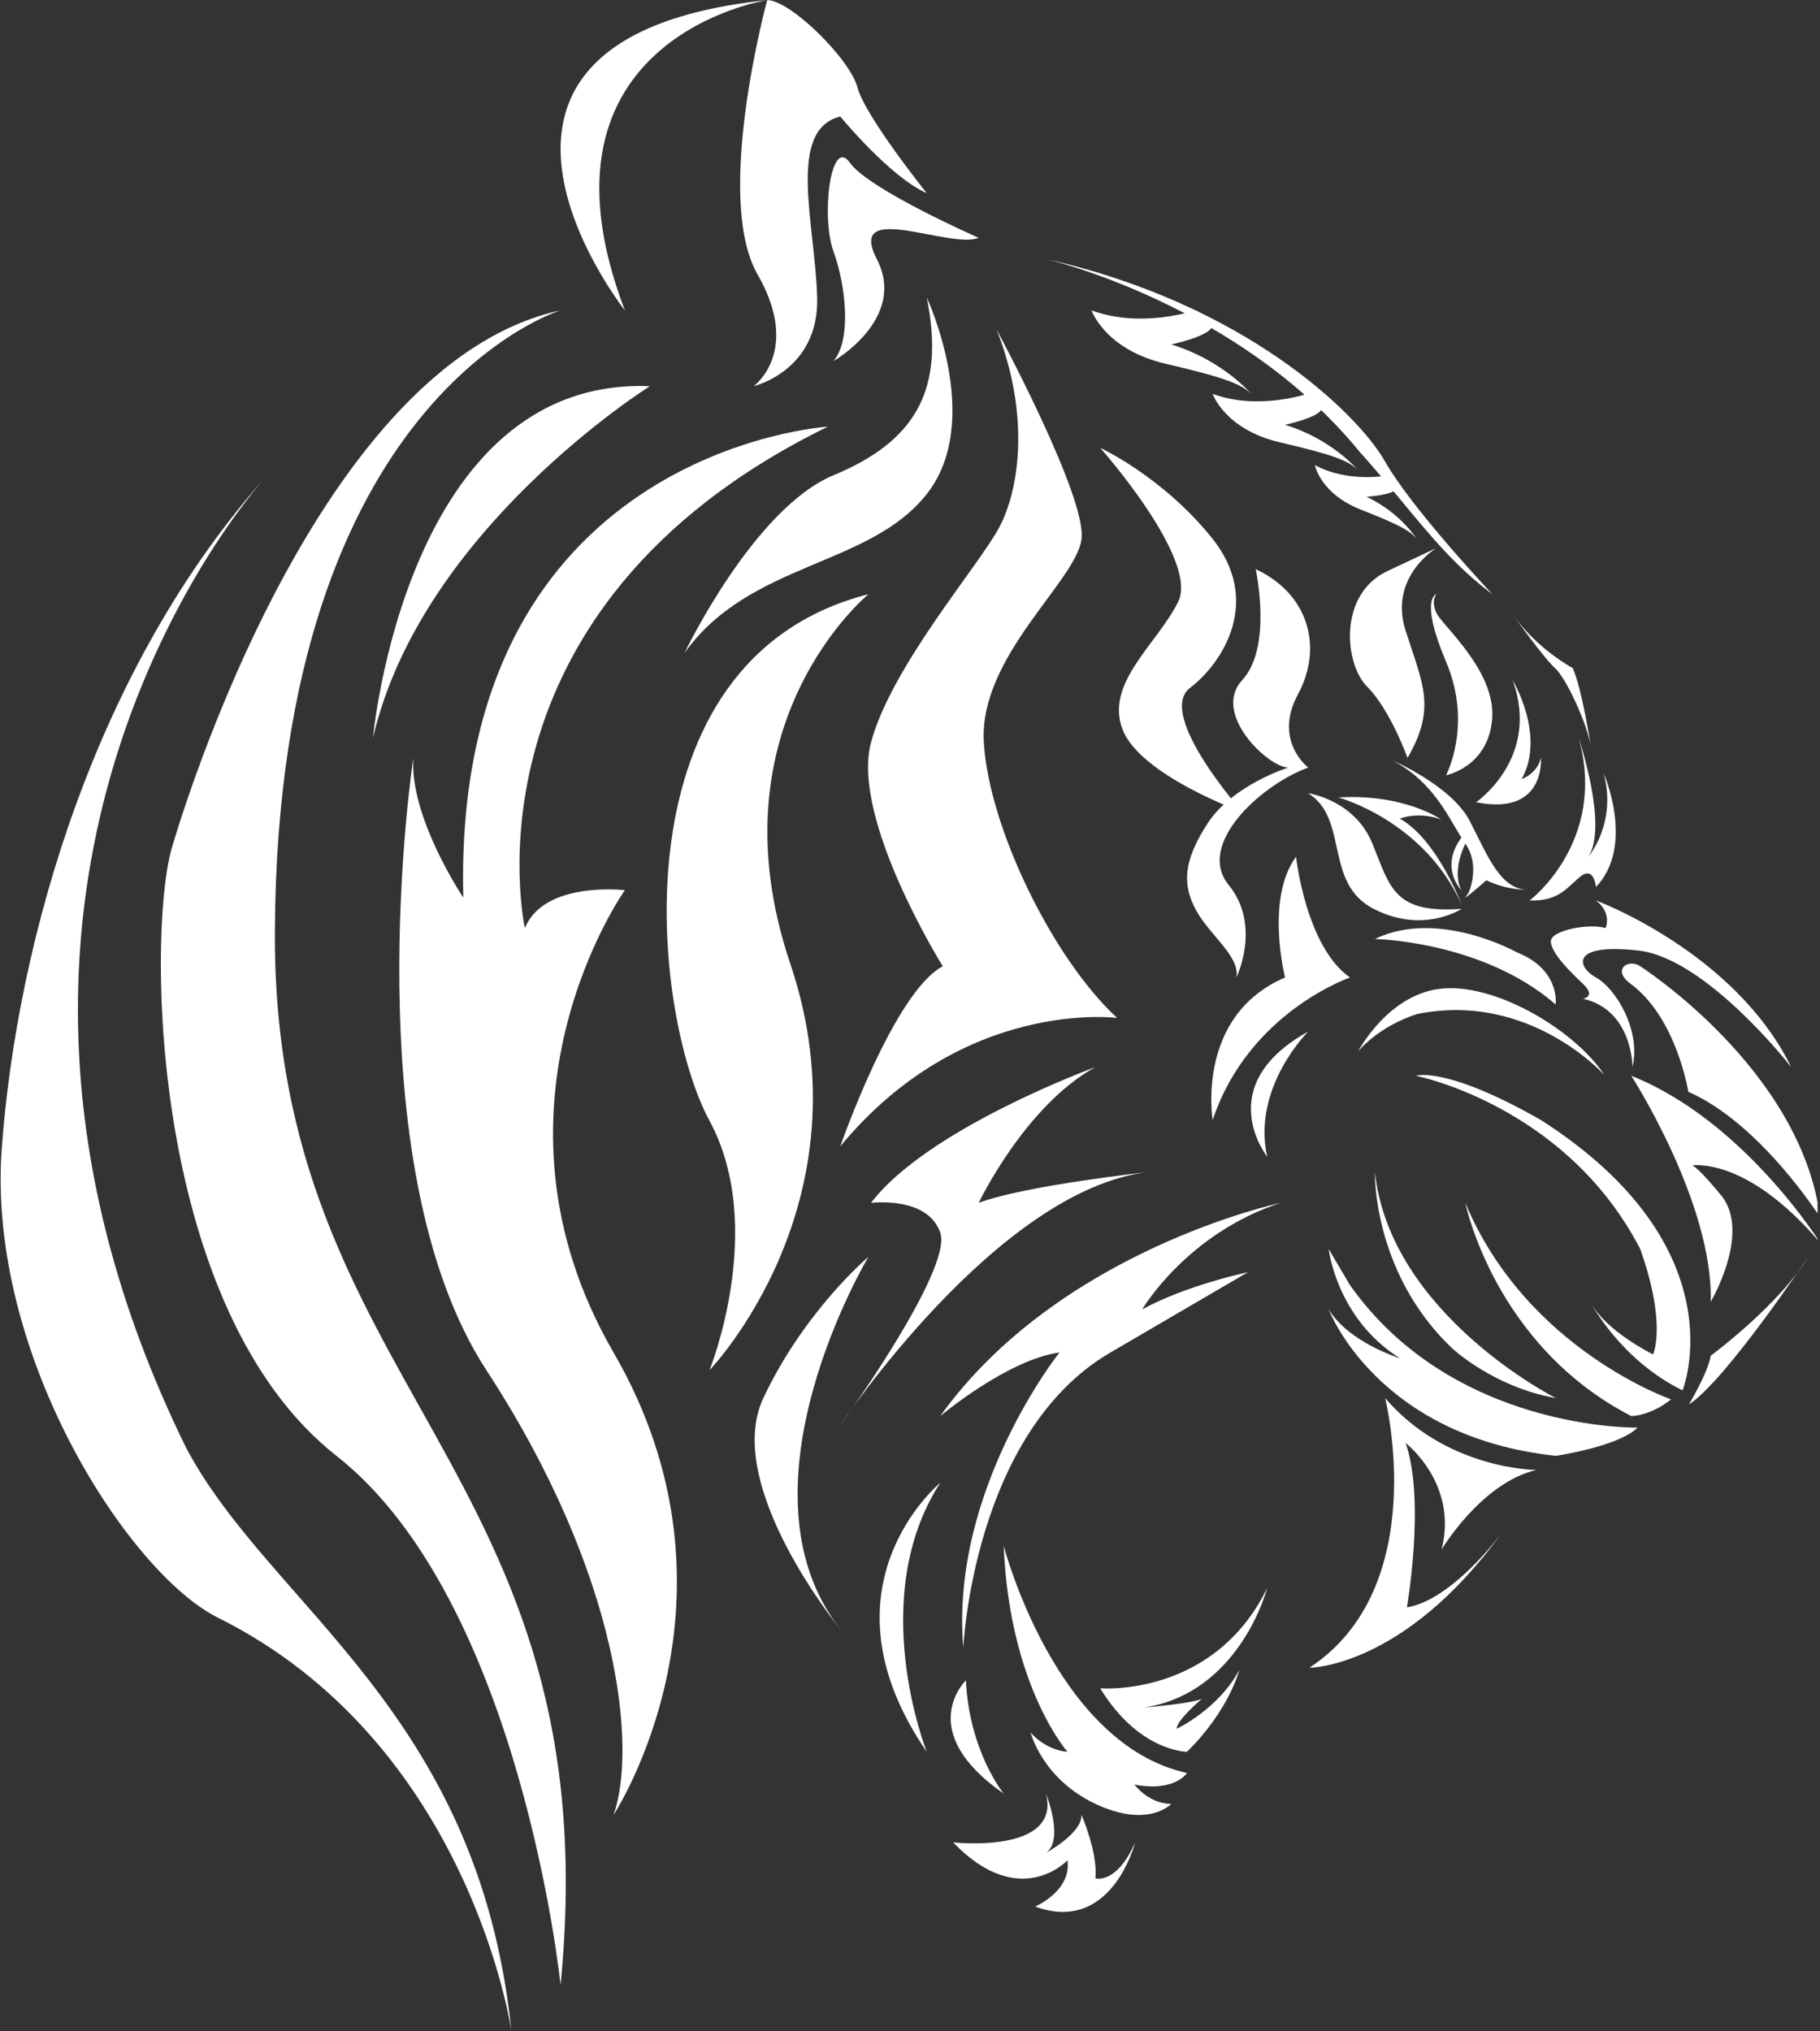 <svg xmlns="http://www.w3.org/2000/svg" xmlns:xlink="http://www.w3.org/1999/xlink" zoomAndPan="magnify" preserveAspectRatio="xMidYMid meet" version="1.0" viewBox="124 112.5 134.46 150.01"><rect x="124" y="112.5" width="134.46" height="150.01" fill="#333333" stroke="none"/><defs><clipPath id="id1"><path d="M 243 183 L 258.281 183 L 258.281 203 L 243 203 Z M 243 183 " clip-rule="nonzero"/></clipPath><clipPath id="id2"><path d="M 244 191 L 258.281 191 L 258.281 209 L 244 209 Z M 244 191 " clip-rule="nonzero"/></clipPath><clipPath id="id3"><path d="M 178 112.5 L 193 112.5 L 193 142 L 178 142 Z M 178 112.5 " clip-rule="nonzero"/></clipPath><clipPath id="id4"><path d="M 165 112.5 L 181 112.5 L 181 136 L 165 136 Z M 165 112.5 " clip-rule="nonzero"/></clipPath><clipPath id="id5"><path d="M 124 147 L 162 147 L 162 262.5 L 124 262.5 Z M 124 147 " clip-rule="nonzero"/></clipPath></defs><path fill="#ffffff" d="M 227.988 168.48 C 227.988 168.48 226.711 164.922 225.004 163.215 C 223.301 161.508 222.875 156.387 226.496 154.68 C 230.121 152.973 230.121 152.973 230.121 152.973 C 230.121 152.973 226.566 155.105 227.848 159.09 C 229.125 163.07 230.121 164.781 227.988 168.48 " fill-opacity="1" fill-rule="nonzero"/><path fill="#ffffff" d="M 230.832 169.758 C 230.832 169.758 232.82 166.059 230.832 161.367 C 228.84 156.672 230.121 156.387 230.121 156.387 C 230.121 156.387 229.695 156.848 230.121 157.773 C 230.547 158.699 234.523 162.043 234.238 165.598 C 233.957 169.156 230.832 169.758 230.832 169.758 " fill-opacity="1" fill-rule="nonzero"/><path fill="#ffffff" d="M 233.055 171.75 C 233.055 171.75 237.84 168.48 235.754 162.738 C 235.754 162.738 238.219 166.82 236.418 170.043 C 236.418 170.043 237.555 169.664 237.84 168.48 C 237.84 168.48 238.219 172.793 233.055 171.75 " fill-opacity="1" fill-rule="nonzero"/><path fill="#ffffff" d="M 231.984 179.621 C 231.984 179.621 229.172 181.52 225.477 179.621 C 221.785 177.727 223.68 172.984 220.648 171.086 C 220.648 171.086 224.059 171.562 225.383 174.785 C 226.711 178.012 226.934 180 231.984 179.621 " fill-opacity="1" fill-rule="nonzero"/><path fill="#ffffff" d="M 220.648 169.188 C 220.648 169.188 218.043 167.199 219.891 163.785 C 221.738 160.371 220.742 156.387 216.766 154.535 C 216.766 154.535 218.043 160.273 215.77 162.738 C 213.496 165.207 217.711 169.188 219.18 169.188 C 219.18 169.188 215.059 170.469 213.215 173.316 C 211.367 176.16 211.367 177.867 212.359 179.719 C 213.355 181.566 215.629 183.133 215.344 184.695 C 215.344 184.695 217.219 180.867 214.777 177.867 C 212.332 174.867 217.145 170.469 220.648 169.188 " fill-opacity="1" fill-rule="nonzero"/><path fill="#ffffff" d="M 201.277 131.633 C 201.277 131.633 215.488 134.906 224.438 145.859 C 228.273 150.129 230.434 153.539 234.254 156.387 C 234.254 156.387 228.34 150.129 226.316 146.57 C 224.293 143.016 215.914 134.906 201.277 131.633 " fill-opacity="1" fill-rule="nonzero"/><path fill="#ffffff" d="M 212.324 135.422 C 212.324 135.422 208.332 136.789 204.641 135.422 C 204.641 135.422 205.629 138.32 210.109 139.363 C 214.59 140.406 215.703 140.879 216.43 141.59 C 216.43 141.59 214.387 139.125 210.535 137.941 C 210.535 137.941 213.32 137.34 213.523 136.645 C 213.523 136.645 212.957 135.648 212.324 135.422 " fill-opacity="1" fill-rule="nonzero"/><path fill="#ffffff" d="M 220.559 141.59 C 220.559 141.59 216.938 142.832 213.59 141.59 C 213.59 141.59 214.488 144.219 218.551 145.168 C 222.613 146.113 223.625 146.543 224.285 147.188 C 224.285 147.188 222.434 144.949 218.938 143.875 C 218.938 143.875 221.461 143.332 221.645 142.699 C 221.645 142.699 221.133 141.797 220.559 141.59 " fill-opacity="1" fill-rule="nonzero"/><path fill="#ffffff" d="M 226.457 147.629 C 226.457 147.629 223.555 148.168 221.141 146.848 C 221.141 146.848 221.531 148.953 224.523 150.133 C 227.52 151.309 228.242 151.75 228.672 152.316 C 228.672 152.316 227.512 150.402 224.965 149.191 C 224.965 149.191 226.953 149.059 227.164 148.598 C 227.164 148.598 226.875 147.852 226.457 147.629 " fill-opacity="1" fill-rule="nonzero"/><path fill="#ffffff" d="M 236.086 182.848 C 236.086 182.848 230.262 179.574 225.574 181.852 C 225.574 181.852 233.527 181.992 238.93 186.688 C 238.93 186.688 239.293 184.117 236.086 182.848 " fill-opacity="1" fill-rule="nonzero"/><path fill="#ffffff" d="M 219.75 175.777 C 219.75 175.777 220.473 182.418 223.734 184.695 C 223.734 184.695 216.242 187.258 213.59 195.223 C 213.59 195.223 212.301 187.539 218.938 184.695 C 218.938 184.695 217.465 178.891 219.75 175.777 " fill-opacity="1" fill-rule="nonzero"/><path fill="#ffffff" d="M 215.793 172.484 C 215.793 172.484 209.379 165.254 211.914 163.309 C 214.449 161.367 217.211 156.812 213.559 152.262 C 209.906 147.707 205.281 145.574 205.281 145.574 C 205.281 145.574 212.602 153.824 211.039 156.953 C 209.477 160.086 205.641 162.93 206.922 166.344 C 208.199 169.758 215.793 172.484 215.793 172.484 " fill-opacity="1" fill-rule="nonzero"/><path fill="#ffffff" d="M 197.633 136.848 C 197.633 136.848 204.297 149.195 203.902 152.316 C 203.504 155.438 196.305 161.008 196.684 167.328 C 197.062 173.648 201.801 183.32 206.535 187.684 C 206.535 187.684 195.168 186.168 186.078 197.168 C 186.078 197.168 190.055 185.738 193.652 183.867 C 193.652 183.867 186.836 172.957 188.352 167.328 C 189.867 161.699 196.305 154.301 197.82 151.453 C 199.336 148.609 200.094 143.109 197.633 136.848 " fill-opacity="1" fill-rule="nonzero"/><path fill="#ffffff" d="M 226.926 168.691 C 226.926 168.691 231.258 170.543 232.605 173.172 C 233.957 175.805 234.879 178.293 237.012 178.223 C 237.012 178.223 235.375 178.293 233.812 177.512 C 233.812 177.512 232.617 178.578 232.258 178.793 L 232.512 178.402 C 232.512 178.402 233.398 176.445 232.258 174.809 C 231.113 173.172 230.125 170.398 226.926 168.691 " fill-opacity="1" fill-rule="nonzero"/><path fill="#ffffff" d="M 230.477 173.031 C 230.477 173.031 227.777 171.109 222.875 171.395 C 222.875 171.395 229.199 173.102 231.969 179.289 C 231.969 179.289 230.199 174.535 227.422 172.961 C 227.422 172.961 228.77 172.391 230.477 173.031 " fill-opacity="1" fill-rule="nonzero"/><path fill="#ffffff" d="M 237.012 179.004 C 237.012 179.004 242.766 174.668 240.633 167.008 C 240.633 167.008 242.836 173.543 241.344 175.777 C 241.344 175.777 243.473 173.316 242.48 169.617 C 242.48 169.617 244.824 174.953 241.91 178.012 C 241.91 178.012 241.77 176.445 240.777 177.227 C 239.781 178.012 239.211 179.078 237.012 179.004 " fill-opacity="1" fill-rule="nonzero"/><path fill="#ffffff" d="M 241.91 179.008 C 241.91 179.008 252.141 182.777 256.332 191.312 C 256.332 191.312 250.082 183.273 245.039 182.703 C 239.992 182.137 240.492 183.914 241.91 184.695 C 243.332 185.477 245.25 188.535 244.609 191.312 C 244.609 191.312 244.629 187.098 240.945 186.262 C 240.945 186.262 241.965 186.121 240.945 185.16 C 239.922 184.199 238.645 182.918 238.574 182.062 C 238.5 181.211 241.414 180.668 242.621 181.047 C 242.621 181.047 243.121 179.938 241.91 179.008 " fill-opacity="1" fill-rule="nonzero"/><g clip-path="url(#id1)"><path fill="#ffffff" d="M 245.18 183.867 C 245.18 183.867 257.043 191.453 258.465 202.406 C 258.465 202.406 254.059 195.461 248.73 193.137 C 248.73 193.137 247.879 187.688 244.469 185.16 C 243.047 184.129 244.301 183.258 245.18 183.867 " fill-opacity="1" fill-rule="nonzero"/></g><g clip-path="url(#id2)"><path fill="#ffffff" d="M 258.465 204.281 C 258.465 204.281 252.852 195.27 244.516 191.953 C 244.516 191.953 250.578 201.34 250.387 208.645 C 250.387 208.645 253.418 203.523 251.145 200.77 C 248.871 198.02 248.871 198.59 248.871 198.59 C 248.871 198.59 252.898 197.738 258.465 204.281 " fill-opacity="1" fill-rule="nonzero"/></g><path fill="#ffffff" d="M 250.387 212.629 C 250.387 212.629 255.41 208.93 257.586 205.324 C 257.586 205.324 251.527 214.43 248.777 216.23 C 248.777 216.23 250.199 213.859 250.387 212.629 " fill-opacity="1" fill-rule="nonzero"/><path fill="#ffffff" d="M 248.305 215.188 C 248.305 215.188 252.578 204.66 237.844 195.223 C 230.781 191.191 228.605 191.953 228.605 191.953 C 228.605 191.953 239.688 194.133 245.18 204.754 C 247.168 210.352 246.125 212.531 246.125 212.531 C 246.125 212.531 242.621 210.824 241.484 208.645 C 241.484 208.645 243.664 212.91 248.305 215.188 " fill-opacity="1" fill-rule="nonzero"/><path fill="#ffffff" d="M 247.453 215.852 C 247.453 215.852 236.762 212.152 232.258 201.34 C 232.258 201.34 234.383 211.867 244.516 217.086 C 244.516 217.086 245.938 217.086 247.453 215.852 " fill-opacity="1" fill-rule="nonzero"/><path fill="#ffffff" d="M 238.941 215.758 C 238.941 215.758 226.711 209.594 225.574 199.066 C 225.574 199.066 225.383 206.461 231.258 212.059 C 231.258 212.059 234.312 214.945 238.941 215.758 " fill-opacity="1" fill-rule="nonzero"/><path fill="#ffffff" d="M 242.527 191.895 C 242.527 191.895 236.984 185.691 228.672 187.398 C 225.762 188.348 224.344 190.148 224.344 190.148 C 224.344 190.148 226.613 185.781 230.688 185.5 C 234.762 185.219 240.445 188.707 242.527 191.895 " fill-opacity="1" fill-rule="nonzero"/><path fill="#ffffff" d="M 235.805 157.949 C 235.805 157.949 238.074 161.129 238.879 161.84 C 239.688 162.551 241.25 165.918 241.531 167.625 C 241.531 167.625 240.887 163.406 240.191 161.84 C 240.191 161.84 237.648 160.512 235.805 157.949 " fill-opacity="1" fill-rule="nonzero"/><path fill="#ffffff" d="M 232.258 174.809 C 232.258 174.809 231.211 176.824 231.969 178.246 C 231.969 178.246 230.312 176.609 231.969 174.367 C 231.969 174.367 232.574 174.016 232.258 174.809 " fill-opacity="1" fill-rule="nonzero"/><path fill="#ffffff" d="M 244.988 217.938 C 244.988 217.938 231.363 218.223 223.734 207.41 C 222.164 204.754 222.164 204.754 222.164 204.754 C 222.164 204.754 222.734 209.875 227.422 212.816 C 227.422 212.816 223.68 211.68 222.164 209.211 C 222.164 209.211 225.691 218.602 238.941 220.023 C 238.941 220.023 243.535 219.359 244.988 217.938 " fill-opacity="1" fill-rule="nonzero"/><path fill="#ffffff" d="M 237.508 221.066 C 237.508 221.066 230.879 221.066 226.332 215.758 C 226.332 215.758 229.836 229.699 220.742 235.672 C 220.742 235.672 227.695 235.711 234.949 225.715 C 234.949 225.715 231.348 230.648 227.941 231.215 C 227.941 231.215 229.32 223.324 227.848 219.078 C 227.848 219.078 231.75 222.062 230.5 226.949 C 230.5 226.949 233.434 222.016 237.508 221.066 " fill-opacity="1" fill-rule="nonzero"/><path fill="#ffffff" d="M 218.613 201.34 C 218.613 201.34 202.273 204.801 193.465 217.086 C 193.465 217.086 198.438 212.91 202.273 212.391 C 202.273 212.391 194.176 222.539 195.168 234.203 C 195.168 234.203 195.879 218.316 206.039 212.391 C 216.195 206.461 216.195 206.461 216.195 206.461 C 216.195 206.461 211.648 207.41 208.383 209.211 C 208.383 209.211 211.648 203.617 218.613 201.34 " fill-opacity="1" fill-rule="nonzero"/><path fill="#ffffff" d="M 198.152 226.664 C 198.152 226.664 201.941 241.316 211.695 243.449 C 211.695 243.449 210.797 244.871 207.812 244.305 C 207.812 244.305 208.852 245.727 210.535 245.727 C 210.535 245.727 208.855 247.574 204.926 245.727 C 200.996 243.875 200.141 240.461 200.141 240.461 C 200.141 240.461 201.184 241.742 202.863 241.883 C 202.863 241.883 198.578 237.047 198.152 226.664 " fill-opacity="1" fill-rule="nonzero"/><path fill="#ffffff" d="M 211.695 241.883 C 211.695 241.883 208.145 241.883 205.281 237.191 C 205.281 237.191 213.641 237.902 217.617 229.793 C 217.617 229.793 215.625 237.531 208.523 238.613 C 208.523 238.613 212.004 238.328 212.785 237.973 C 212.785 237.973 210.867 239.609 210.941 240.18 C 210.941 240.18 213.992 238.754 215.559 235.84 C 215.559 235.84 214.852 238.758 211.695 241.883 " fill-opacity="1" fill-rule="nonzero"/><g clip-path="url(#id3)"><path fill="#ffffff" d="M 180.68 112.508 C 180.68 112.508 176.699 127.082 179.969 132.77 C 183.234 138.461 179.68 141.023 179.68 141.023 C 179.68 141.023 184.516 139.883 184.371 134.477 C 184.23 129.07 182.098 122.102 186.078 121.105 C 186.078 121.105 189.77 125.598 192.469 126.766 C 192.469 126.766 187.926 121.105 187.355 118.973 C 186.789 116.836 182.383 112.508 180.68 112.508 " fill-opacity="1" fill-rule="nonzero"/></g><path fill="#ffffff" d="M 196.305 130.066 C 196.305 130.066 188.207 126.512 186.789 124.52 C 185.367 122.527 184.648 128.504 185.574 131.062 C 186.504 133.625 186.918 137.609 185.574 139.172 C 185.574 139.172 191.051 136.043 188.777 131.633 C 186.504 127.223 194.176 130.922 196.305 130.066 " fill-opacity="1" fill-rule="nonzero"/><path fill="#ffffff" d="M 204.926 191.312 C 204.926 191.312 192.52 195.84 188.352 201.34 C 188.352 201.34 192.52 200.809 193.465 203.539 C 194.414 206.273 186.078 217.773 186.078 217.773 C 186.078 217.773 197.633 200.395 208.809 199.066 C 208.809 199.066 199.68 200.062 196.305 201.34 C 196.305 201.34 199.715 194.18 204.926 191.312 " fill-opacity="1" fill-rule="nonzero"/><path fill="#ffffff" d="M 192.469 241.883 C 192.469 241.883 187.941 230.551 193.465 222.016 C 193.465 222.016 184.09 229.699 192.469 241.883 " fill-opacity="1" fill-rule="nonzero"/><path fill="#ffffff" d="M 188.16 205.324 C 188.16 205.324 177.93 222.395 186.078 232.828 C 186.078 232.828 177.363 222.207 180.395 215.758 C 183.426 209.309 188.16 205.324 188.16 205.324 " fill-opacity="1" fill-rule="nonzero"/><path fill="#ffffff" d="M 207.863 248.57 C 207.863 248.57 206.156 255.398 200.473 253.312 C 200.473 253.312 203.172 252.176 202.863 249.898 C 202.863 249.898 199.336 253.691 194.414 248.57 C 194.414 248.57 202.414 249.473 201.277 244.969 C 201.277 244.969 202.652 248.398 201.277 249.34 C 201.277 249.34 203.922 247.938 203.902 246.547 C 203.902 246.547 205.121 249.328 204.926 251.227 C 204.926 251.227 206.488 251.711 207.863 248.57 " fill-opacity="1" fill-rule="nonzero"/><path fill="#ffffff" d="M 198.152 244.969 C 198.152 244.969 195.617 241.895 195.359 236.605 C 195.359 236.605 191.477 240.336 198.152 244.969 " fill-opacity="1" fill-rule="nonzero"/><g clip-path="url(#id4)"><path fill="#ffffff" d="M 180.68 112.508 C 180.68 112.508 162.492 115.309 170.164 135.422 C 170.164 135.422 154.254 115.289 180.68 112.508 " fill-opacity="1" fill-rule="nonzero"/></g><path fill="#ffffff" d="M 185.16 144.012 C 185.16 144.012 157.379 145.715 158.23 178.793 C 158.23 178.793 154.254 172.887 154.535 168.48 C 154.535 168.48 149.992 198.457 159.934 213.699 C 169.879 228.938 171.051 241.68 169.328 246.547 C 169.328 246.547 179.859 230.551 169.328 212.391 C 158.801 194.227 170.164 178.246 170.164 178.246 C 170.164 178.246 164.199 177.539 162.777 181.047 C 162.777 181.047 157.531 157.523 185.16 144.012 " fill-opacity="1" fill-rule="nonzero"/><path fill="#ffffff" d="M 188.16 156.387 C 188.16 156.387 176.418 165.992 182.383 183.668 C 188.352 201.34 176.418 213.699 176.418 213.699 C 176.418 213.699 180.68 203.16 176.418 195.277 C 172.152 187.398 169.219 161.223 188.16 156.387 " fill-opacity="1" fill-rule="nonzero"/><path fill="#ffffff" d="M 165.414 135.422 C 165.414 135.422 144.59 141.688 144.309 181.047 C 144.023 215.281 169.191 220.688 165.414 259.098 C 165.414 259.098 162.492 230.742 148.855 220.023 C 135.215 209.309 134.871 182.035 136.637 175.328 C 136.637 175.328 146.691 139.469 165.414 135.422 " fill-opacity="1" fill-rule="nonzero"/><path fill="#ffffff" d="M 192.469 134.477 C 192.469 134.477 196.734 143.582 192.469 148.988 C 188.207 154.395 179.398 153.969 174.57 160.727 C 174.57 160.727 179.676 150.055 185.574 147.602 C 191.477 145.148 193.887 141.457 192.469 134.477 " fill-opacity="1" fill-rule="nonzero"/><path fill="#ffffff" d="M 172.012 141.023 C 172.012 141.023 155.105 151.598 151.555 167.008 C 151.555 167.008 153.969 140.312 172.012 141.023 " fill-opacity="1" fill-rule="nonzero"/><g clip-path="url(#id5)"><path fill="#ffffff" d="M 143.738 147.602 C 143.738 147.602 116.746 176.715 137.773 219.473 C 144.023 231.215 159.367 238.898 161.781 262.512 C 161.781 262.512 158.738 241.223 140.047 231.949 C 133.508 228.656 122.996 212.527 124.133 197.262 C 125.27 181.992 130.953 161.863 143.738 147.602 " fill-opacity="1" fill-rule="nonzero"/></g><path fill="#ffffff" d="M 220.648 188.688 C 220.648 188.688 216.48 192.805 217.617 197.926 C 217.617 197.926 213.449 192.684 220.648 188.688 " fill-opacity="1" fill-rule="nonzero"/></svg>